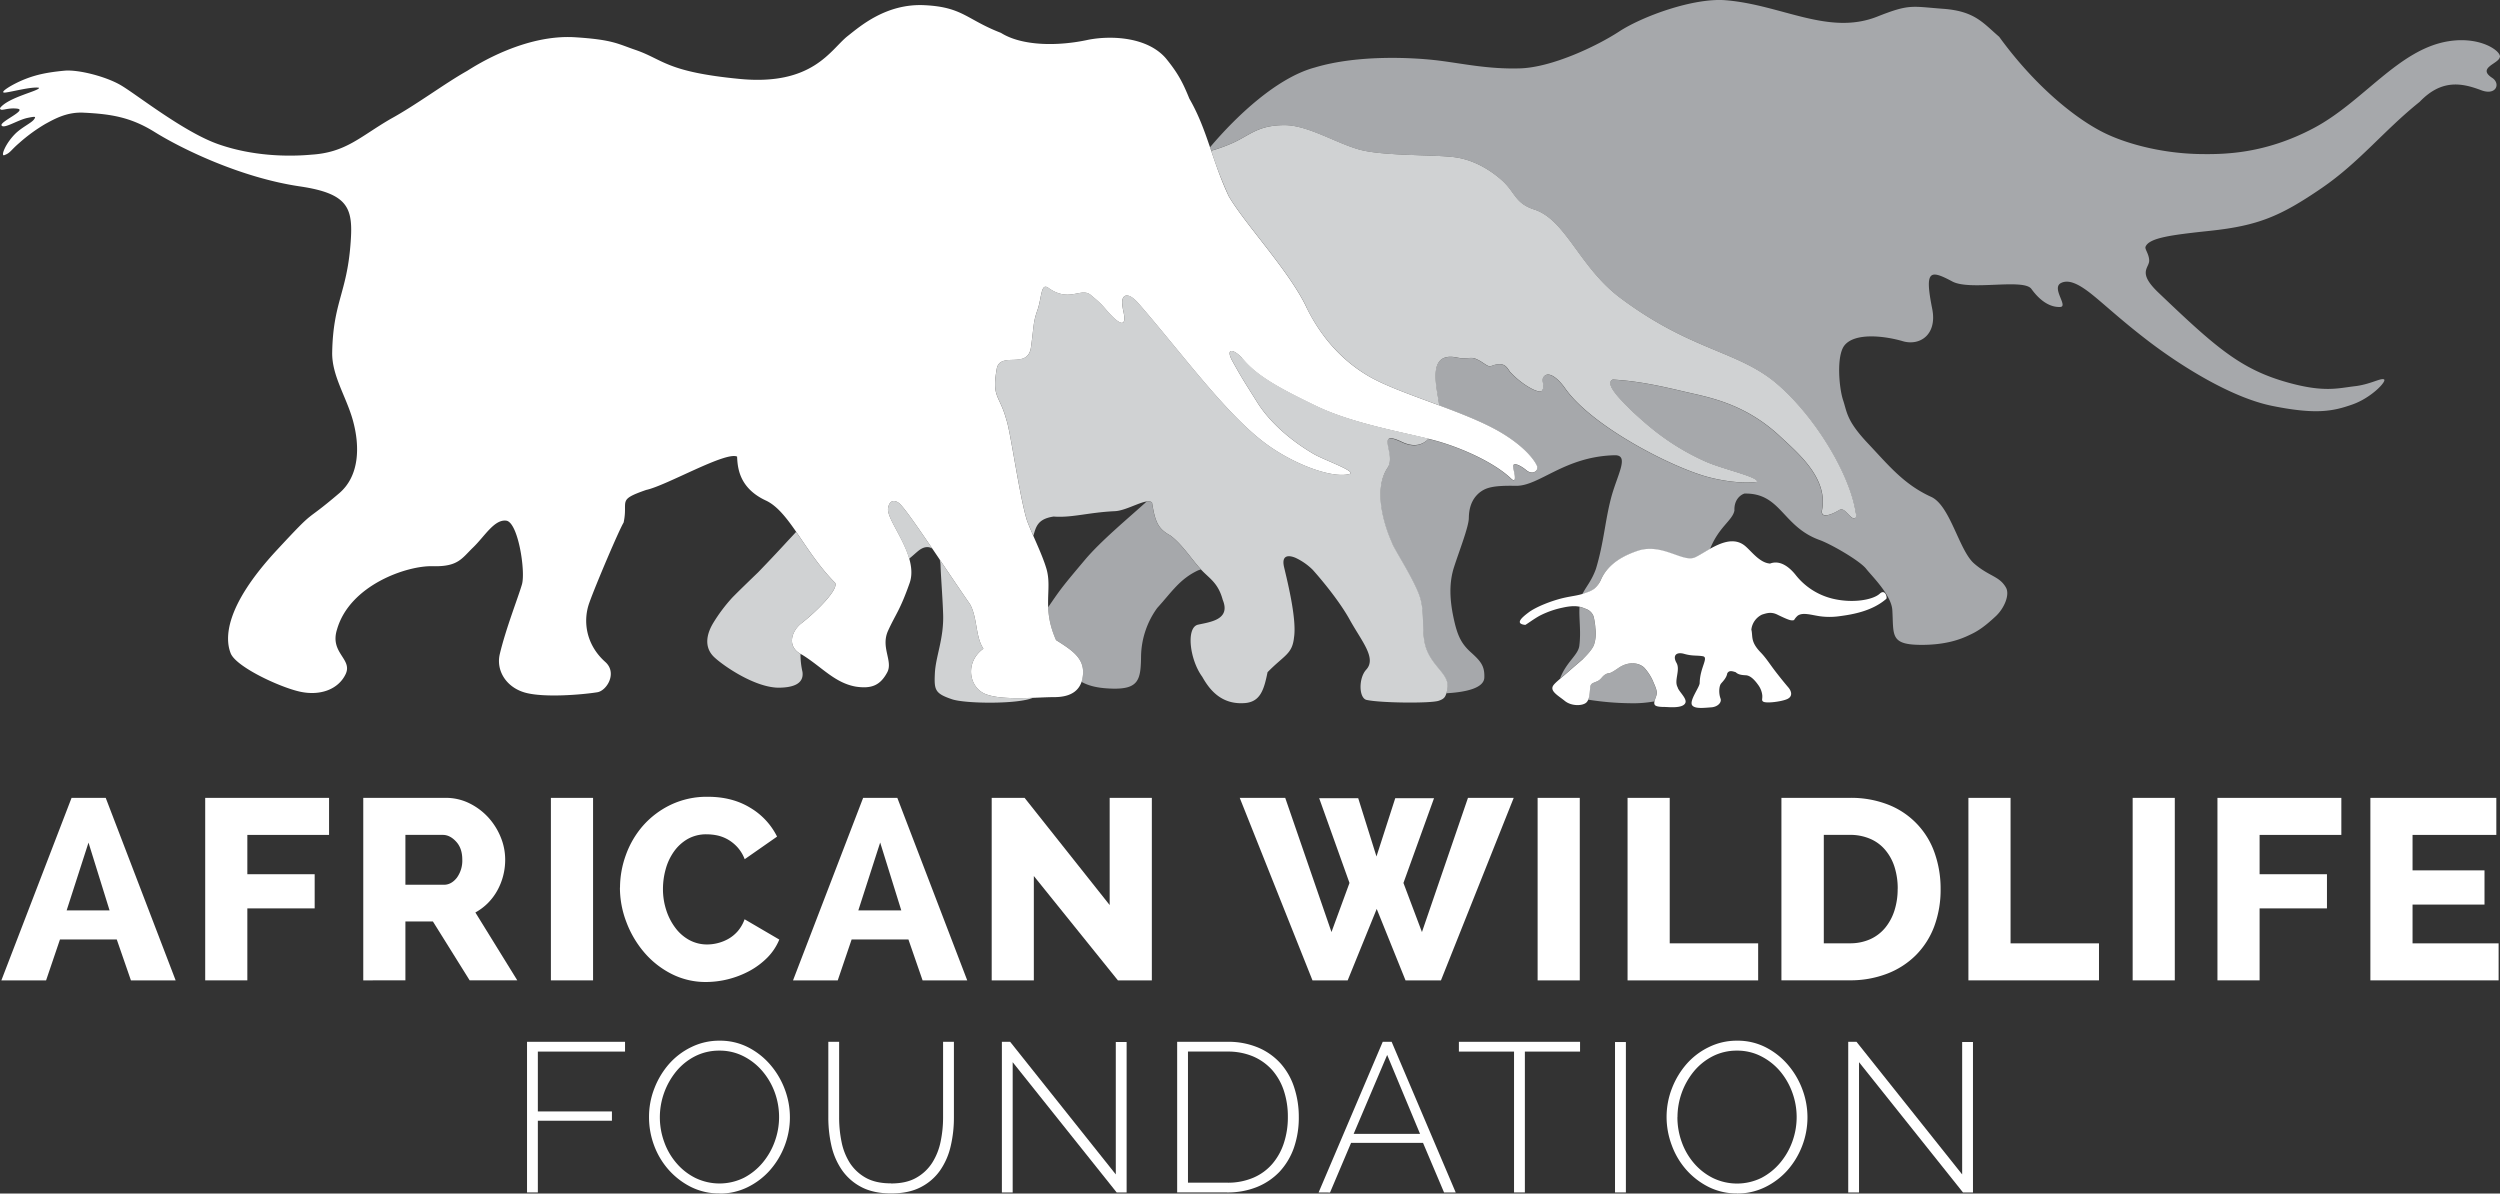 <svg id="Layer_1" data-name="Layer 1" xmlns="http://www.w3.org/2000/svg" viewBox="0 0 1355 646.89"><rect x="0" y="0" width="1355" height="646.89" fill="#333333" stroke="none"/><defs><style>.cls-1{fill:#fff}.cls-2{fill:#a6a8ab}</style></defs><path class="cls-1" d="M55.47 473.25L43.62 510h23.27l-11.42-36.75zM8.24 547.92L46.29 449H64.8l37.9 98.92H78.46l-7.67-22.16H40l-7.52 22.16z" transform="translate(-7.5 -16.56)"/><path class="cls-1" d="M111.22 531.36v-98.91h67.13v20.07h-44.29v21.31h36.49v18.52h-36.49v39.01h-22.84z"/><path class="cls-1" d="M227.23 496.1h20.91c2.67 0 5-1.29 7-3.84a15.78 15.78 0 002.92-9.82q0-6.15-3.36-9.74c-2.22-2.43-4.63-3.63-7.22-3.63h-20.25v27zm-22.84 51.82V449H249a28.66 28.66 0 0112.88 2.93 34.42 34.42 0 0110.26 7.66 36.19 36.19 0 016.75 10.73 32 32 0 012.42 12.12 34.38 34.38 0 01-1.11 8.84 33.6 33.6 0 01-3.2 8 30.7 30.7 0 01-5.08 6.76 30.07 30.07 0 01-6.77 5.08l22.72 36.78h-25.82L242.14 516h-14.91v31.91z" transform="translate(-7.5 -16.56)"/><path class="cls-1" d="M298.59 432.45h22.85v98.91h-22.85v-98.91z"/><path class="cls-1" d="M343.55 497.61a52 52 0 013.21-17.75 49.48 49.48 0 019.33-15.86 47.27 47.27 0 0115-11.27 45.37 45.37 0 0120.13-4.31q13.24 0 23 6A37.57 37.57 0 01428.67 470l-17.55 12.25a20.73 20.73 0 00-3.89-6.46 21.6 21.6 0 00-5.15-4.18 20.36 20.36 0 00-5.79-2.24 28.22 28.22 0 00-5.65-.61 20.36 20.36 0 00-10.58 2.63 23.42 23.42 0 00-7.37 6.84 30.06 30.06 0 00-4.4 9.47 39.87 39.87 0 00-1.46 10.72 36.43 36.43 0 001.73 11.28 32.28 32.28 0 004.88 9.62A23.37 23.37 0 00381 526a20.15 20.15 0 009.89 2.46 23.57 23.57 0 005.79-.78 22.84 22.84 0 005.78-2.36 19.59 19.59 0 005-4.18 20.46 20.46 0 003.61-6.34l18.81 11a30.27 30.27 0 01-6.46 9.76 41.51 41.51 0 01-9.7 7.25 50.34 50.34 0 01-11.49 4.46 49.59 49.59 0 01-11.92 1.53 40.7 40.7 0 01-18.88-4.4 47.89 47.89 0 01-14.75-11.62 54.91 54.91 0 01-9.68-16.44 52.18 52.18 0 01-3.5-18.69m141.04-24.4L472.71 510H496l-11.44-36.78zm-47.22 74.67l38-98.92h18.53l37.89 98.92h-24.2l-7.67-22.16h-30.79l-7.52 22.16z" transform="translate(-7.5 -16.56)"/><path class="cls-1" d="M560.34 474.8v56.56H537.5v-98.91h17.84l46.1 58.09v-58.09h22.86v98.91h-18.4l-45.56-56.56zm154.65-42.19h21.16l9.9 31.6 10.18-31.6h21.02l-16.58 45.95 10.03 26.62 24.94-72.73h24.79L781 531.36h-19.21l-15.61-38.73-15.74 38.73h-19.08l-39.42-98.91h24.65l25.07 72.73 9.76-26.62-16.43-45.95zm118.4-.16h22.85v98.91h-22.85v-98.91zm48.75 98.91v-98.91h22.85v78.85h47.93v20.06h-70.78z"/><path class="cls-1" d="M1036.06 498.32a38.47 38.47 0 00-1.74-11.92 26.6 26.6 0 00-5.09-9.25 21.81 21.81 0 00-8.21-6 27.47 27.47 0 00-11-2.09H996v58.77h14a26.56 26.56 0 0011.14-2.21 22.53 22.53 0 008.15-6.22 28.31 28.31 0 005-9.32 38 38 0 001.74-11.78m-63 49.6V449H1010a55.05 55.05 0 0121.46 3.9 43.28 43.28 0 0124.72 26.27 58 58 0 013.13 19.15 57 57 0 01-3.48 20.42 43.81 43.81 0 01-10 15.59 44.61 44.61 0 01-15.59 10 55.32 55.32 0 01-20.28 3.56z" transform="translate(-7.5 -16.56)"/><path class="cls-1" d="M1066.88 531.36v-98.91h22.84v78.85h47.93v20.06h-70.77zm89.02-98.91h22.84v98.91h-22.84v-98.91zm45.96 98.91v-98.91h67.15v20.07h-44.31v21.31h36.51v18.52h-36.51v39.01h-22.84zm152.39-20.06v20.06h-69.5v-98.91h68.26v20.07h-45.41v19.22h39v18.54h-39v21.02h46.65zm-1068.6 135v-81.64h53.12v5.3h-47.26v32.44h40.15v5.04h-40.15v38.86h-5.86z"/><path class="cls-1" d="M365.14 622a39 39 0 002.36 13.51 35.93 35.93 0 006.67 11.5 32.44 32.44 0 0010.23 8 30 30 0 0026.33-.1 33.11 33.11 0 0010.19-8.25 37.7 37.7 0 006.55-11.55 38.67 38.67 0 002.29-13.11 39.1 39.1 0 00-2.39-13.5 37.55 37.55 0 00-6.75-11.5 32.93 32.93 0 00-10.23-8 28.26 28.26 0 00-12.94-3 28.68 28.68 0 00-13.35 3.11 32.06 32.06 0 00-10.16 8.23 39.43 39.43 0 00-8.8 24.66m32.31 41.4a34 34 0 01-15.53-3.55 40.44 40.44 0 01-12.07-9.32 41.58 41.58 0 01-7.85-13.2 43.77 43.77 0 01-2.73-15.33 42.22 42.22 0 012.94-15.64 44.09 44.09 0 018-13.23 38.31 38.31 0 0112.14-9.12 34.15 34.15 0 0115.18-3.4 33.33 33.33 0 0115.53 3.62 39.56 39.56 0 0112 9.49 43.92 43.92 0 017.81 13.28 43.05 43.05 0 01-.17 30.78 43.48 43.48 0 01-8.05 13.22 39.13 39.13 0 01-12.08 9.08 34 34 0 01-15.12 3.39m92.92-5.47c5.52 0 10.1-1 13.74-3.09a24.32 24.32 0 008.68-8.19 34 34 0 004.54-11.49 63.84 63.84 0 001.32-13v-41.01h5.87v41.06a66.83 66.83 0 01-1.78 15.62 37.67 37.67 0 01-5.81 13.18 28.74 28.74 0 01-10.53 9c-4.31 2.23-9.63 3.32-15.92 3.32s-11.85-1.16-16.21-3.5a29.1 29.1 0 01-10.52-9.3 38.1 38.1 0 01-5.65-13.17 69.23 69.23 0 01-1.65-15.18v-41.03h5.86v41.06a65.58 65.58 0 001.32 13.22 33.44 33.44 0 004.53 11.44 24.41 24.41 0 008.64 8q5.4 3 13.57 3" transform="translate(-7.5 -16.56)"/><path class="cls-1" d="M548.87 575.7v70.6h-5.85v-81.64h4.48l57.26 71.88v-71.76h5.87v81.52h-5.4l-56.36-70.6z"/><path class="cls-1" d="M705.52 621.94a44.48 44.48 0 00-2.17-14.21 32.46 32.46 0 00-6.35-11.22 29.51 29.51 0 00-10.3-7.36 35 35 0 00-14-2.64h-21.32v71.07h21.25a35 35 0 0014.2-2.71 28.09 28.09 0 0010.31-7.54 33 33 0 006.25-11.33 44.39 44.39 0 002.13-14.08m-60 40.92v-81.62h27.13a41.67 41.67 0 0117 3.22 34.32 34.32 0 0112.12 8.73 36.49 36.49 0 017.25 13 50.78 50.78 0 012.43 15.82 49.8 49.8 0 01-2.71 16.83 37.13 37.13 0 01-7.74 12.84 35 35 0 01-12.27 8.27 42.06 42.06 0 01-16 2.93zm113.82-74.49l-18.17 42.78h36l-17.82-42.78zm-37.15 74.51l34.75-81.64h4.83l34.72 81.64h-6.32L778.78 636h-39l-11.4 26.9z" transform="translate(-7.5 -16.56)"/><path class="cls-1" d="M856.39 569.96h-29.91v76.34h-5.87v-76.34h-29.89v-5.3h65.67v5.3zm18.95-5.18h5.89v81.52h-5.89v-81.52z"/><path class="cls-1" d="M916.66 622a39.24 39.24 0 002.34 13.55 36.09 36.09 0 006.66 11.5 32.67 32.67 0 0010.26 8 30 30 0 0026.32-.1 33.19 33.19 0 0010.18-8.25 37.72 37.72 0 006.58-11.55 38.77 38.77 0 00-.13-26.61 37.86 37.86 0 00-6.71-11.54 33.24 33.24 0 00-10.25-8 28.21 28.21 0 00-12.91-3 28.68 28.68 0 00-13.33 3.11 32.32 32.32 0 00-10.17 8.23 39.28 39.28 0 00-8.8 24.66m32.3 41.4a34 34 0 01-15.51-3.55 40.31 40.31 0 01-12.07-9.32 41.6 41.6 0 01-7.82-13.24 43.55 43.55 0 01-2.81-15.29 42.63 42.63 0 012.94-15.64 44.12 44.12 0 018-13.23 38.09 38.09 0 0112.14-9.12 34.12 34.12 0 0115.18-3.4 33.33 33.33 0 0115.53 3.62 39.35 39.35 0 0112 9.49 43.92 43.92 0 017.8 13.28 43 43 0 01-.16 30.78 43.45 43.45 0 01-8 13.16 39.24 39.24 0 01-12.08 9.08 34.12 34.12 0 01-15.14 3.42" transform="translate(-7.5 -16.56)"/><path class="cls-1" d="M1007.59 575.7v70.6h-5.85v-81.64h4.48l57.27 71.88v-71.76h5.86v81.52h-5.42l-56.34-70.6z"/><path class="cls-2" d="M594.5 381.83a16.81 16.81 0 01-.87 4.27c3.92 2.18 8.76 3.45 16.46 3.69 14.77.45 15.73-4.9 15.87-17.87a45.94 45.94 0 018.73-25.81c7.7-8.43 12.07-15.61 22-20.33.53-.22 1.1-.41 1.67-.59l-.07-.08c-5.15-5.65-10.13-13.58-16.47-18.29-6.59-3.61-8.22-7.12-9.94-17.8-.57-.7-1.58-.84-2.85-.66-9.76 8.87-24.62 21.15-33.37 31.48-11.73 13.93-13 15.5-19.36 24.82-.24.35-.46.69-.69 1a47.33 47.33 0 004.25 17.79c8.25 5.25 15.19 9.56 14.63 18.34zm271.02-8.11c1.31-1.37 5.2-5.15 6-8a19.53 19.53 0 00.65-8.67 35.48 35.48 0 00-1-6.4 6.89 6.89 0 00-4.33-4.1 19 19 0 00-3.25-1.08c-.37 6.46.91 13.18-.09 21.09-.59 4.91-6.75 8.59-10.15 17-.1.26-.2.53-.29.81 1.4-1.2 3-2.55 4.68-4 3.25-2.87 7.12-6.12 7.74-6.74zm37.71 11.76a26.67 26.67 0 00-4-6.3c-2.42-3.22-8.66-4.67-14.63-.52s-4.7 2.18-6.85 3.36-2.33 2.77-4.61 3.82-3.44 1-3.77 3c-.26 1.63-.2 4.74-1.12 6.93a154.24 154.24 0 0022.75 1.94 64.08 64.08 0 0013.18-1c.37-1.62 1.45-3.6 1.27-4.92-.3-2.09-1.1-3.64-2.21-6.3z" transform="translate(-7.5 -16.56)"/><path class="cls-2" d="M1362.48 47.45c.55-3.27-10.66-11.33-27.94-8.53-27.08 4.36-46.18 32.86-73 47.07s-49 14.24-61.56 14.07c-19.71-.3-38.68-5.12-51.25-11.13-15.68-7.51-38-25.34-57.68-52.44-8.63-7.34-13.08-13.9-30.32-15.16s-18.09-2.77-35.75 4.23c-26.44 10.46-51.69-6.34-82.13-8.87-17.42-1.43-45.15 8.72-57.73 16.93s-36.7 19.47-53.69 20-30.87-2.56-44-4.21S744 46 720.25 53.11c-20.39 5.42-42.44 26.11-56.92 43.28l.63 1.86a89.31 89.31 0 0011-3.92c9.95-4.34 14-9.93 28.71-9.93 12.55 0 27.78 9.72 40.57 13.25s39.47 2.67 51.25 4.09 21.26 8.27 26 12.58c7.24 6.48 7 12.43 17.48 15.8 17.24 5.58 24.53 31.4 46.77 48 38.74 28.85 63.66 28.4 84.88 46.59 20.47 17.59 39 48.32 42.46 69 .09 1 .79 2.7.32 3.24-2.52 2.83-5.66-6.05-8.94-4s-10.44 5.51-9.49.06c3.35-17.34-13.15-30.92-22.67-39.85-19.32-18.09-39-21.26-51.47-24.2-12.72-3-25-5.84-39.32-6.64-4.88 2.27 5 11.71 11.07 17.72 5.52 4.83 17.79 17.12 39.1 26.65 9.3 4.18 28.89 8.36 28.06 11.06-6.16.91-16.26.08-26.17-2.51-19.48-5.06-63.41-27.48-77.93-48.28-3.34-4.78-8.22-9-11-6.69s.76 5.18-1.5 8.1c-1.61 1.84-10.8-3.23-17.27-10.21-1.88-2.81-3.35-5.79-10.11-3.22-2 1-4.49-2.43-8.83-4-2.59-1-4.65.49-9.83-.56-16.46-3.39-11 15.95-9.83 24.57 0 .4.09.86.11 1.31 11.9 4.43 23.81 9.08 32.72 14.24 13.79 8 19.1 15.64 20.33 18.52s-2.37 5.21-5.65 2.51-7.57-4.81-7.25-1.76c.12 1.27 2.72 9.88-1.1 6.23-9.44-9-28-17.26-42.64-21l-2.1-.54c-3.21 3.41-7.91 4.86-14.46 1.75-15-7.1-2.88 6.67-7.75 14-8.55 12.59-.84 33.61 2.24 40.4.65 2.88 10.62 17.71 14.7 28.11s.37 21.63 4.68 31.25 12.58 12.89 10.61 21c-.12.5-.24.93-.36 1.34 11.17-.62 20.5-2.93 20.67-8.54.21-6.14-1.8-8.72-7.22-13.59s-7.48-9.35-9.51-19-2.47-18.65.32-27.31 7.93-21.75 8-26.47 1.14-10.05 5.88-13.92c3.21-2.45 6.7-3.88 19.53-3.61s26.39-16 53.84-16.58c8 0 1 10.89-2.26 23.58s-3.81 23.78-8.08 37.95c-2.36 6.68-5.52 9.86-7.4 13.84.25-.08.5-.13.75-.22 2.4-.85 3.92-1.29 5.67-2.63a13.79 13.79 0 003.71-5.22c4.12-8.83 12.9-13 20.16-15.4 13.19-4 24.13 6.68 30.65 3.68 2.27-1.05 5.14-2.94 8.27-4.69.08-.22.17-.44.23-.62 4.85-11.69 11.94-14.9 13-20.29-.26-5.83 3.28-8.55 5.44-9.2 19.78-.39 20.41 17.69 40.51 25.1 6 2.06 22.13 11.34 25.5 15.75 2.93 3.77 13.62 14.1 14.13 22.31.81 13.37-1.4 18.67 15 18.84 14.22.17 22.36-3.26 26.1-5s7.44-3.43 15.14-10.69c4.39-4.16 7.58-11.5 5.33-15.4-3.6-6.26-9.07-5.92-17.24-13s-12.92-31.4-23.28-36.12c-14.8-6.76-22.85-16.86-34.39-29.11s-11.15-16.73-13.34-23.29-3.68-23.76.61-29.52c5.63-7.43 22.39-5.22 31.69-2.47s18.79-3.51 16-17.54c-4.19-21-1.37-21.36 10.92-14.8 9.62 5.14 38.65-1.82 42.86 4.05 3.4 4.73 8.8 10 15.52 9.76 4.77-.14-4.93-10.25.52-13 4.37-2.19 10 .89 16.21 5.76 6.74 5.3 17.24 15.23 32.44 26.71s42.79 29.48 65.83 34.14c23.84 4.83 33 2.91 43.43-.76s18.89-12.78 17.12-13.62-7.42 2.73-15.75 3.71c-8.85 1-16.44 3.57-36.33-2-25.69-7.14-39.18-19.15-70.26-48.82-11.73-11.21-4.58-13.25-4.91-17.56-.2-3.43-2.39-5.83-2-7.13 1.87-5 14.47-6.51 35-8.71 26.09-2.78 38.22-7.91 60.54-23.19 20.52-14.06 33.63-31.15 53.06-46.71 11.78-12.31 22.69-10.35 33.31-6.32 8.17 3.13 10.73-3.58 6-6.68-8.4-5.46 3.48-7.63 4.12-11.2z" transform="translate(-7.5 -16.56)"/><path d="M494.68 289.17c-3.05-2.17-5.26-.9-5.86 2.83-.8 4.9 8.19 16 11.44 27.36 1.78-1.4 2.93-2.54 4.85-4.13 3.06-2.53 5.66-2.57 7.67-1.37-8.37-12.34-15.83-23.06-18.1-24.69zM442 354.29c2.31-1.82 4.8-4 7.17-6.19.26-.26.52-.5.79-.75 6.26-6 11.5-12.43 10.18-14.87-8.82-8.91-15.19-19.11-21.13-27.67-1.69 1.91-3.64 3.9-5.95 6.43-7.05 7.69-14.71 15.57-14.71 15.57s-11 10.56-14.06 13.77a88.34 88.34 0 00-10.19 13.59c-3.28 5.4-5.26 12.48-.07 18 3.65 3.89 21.56 16.83 35.2 17.12 7.09 0 14.22-1.57 13.2-8.62a42.68 42.68 0 01-1.06-9.68c-7.74-4.43-4.54-12.79.63-16.66zm99.72 38.48c-9.18-3.66-11.34-17.42-1.2-24.64-4.37-6.36-3.19-16.89-7.31-24.16-4.67-6.7-10.6-15.54-16.41-24.17a12.69 12.69 0 01.47 2.91c.17 6.26 1.17 18.5 1.42 27.12.36 13-4.06 22.57-4.49 31.64s0 10.94 9.25 14.08c7.1 2.45 35.69 2.78 43.88-.77-9 .34-19.45.44-25.61-2zm138.91-182.32c-4.91-5.08-9.13-5.27-5 2.09 5.19 9.3 5.7 9.94 13.31 22.07 8 12.75 21.12 22.52 30.85 28.14 5.58 3.21 23.69 9.52 19 10.75-9.71 2.52-31.41-5.83-46.52-17.48-13.85-10.62-28.86-28.28-44.31-47.07-12.75-15.49-15.76-19.16-23.14-27.71-6-7-9.25-4.89-9.09-.48a32.6 32.6 0 00.76 5c1 4.87 1 10.62-9.27-1.15-2.44-2.79-2.76-3.41-8.53-8.2-5.26-4.31-11.53 4.27-22.81-3.73-4.31-3.26-3.66 5.1-6.06 11.91s-1.86 8-3.51 20.12-16.1 2.38-18.46 11.21c-3 16.31 1.36 14.32 5.13 28.2 2.14 5.73 7.08 41.25 11.06 54.23.84 2.41 2.12 5.39 3.52 8.59 1.49-4.79 2.19-9.09 11-10.41 9.9.76 18.6-2.21 33.13-2.91 6.88-.23 17.71-7.69 20.23-4.61 1.72 10.68 3.35 14.19 9.94 17.8 6.34 4.71 11.32 12.64 16.47 18.29 4.44 4.91 9.31 7.07 11.88 16.55 4.46 10.78-6.71 12-13.36 13.48s-4.54 19 2.26 28.23c3.73 6.65 10.18 15.42 23.4 14.24 8.09-.79 10.08-7.19 12-16.7 9.17-9.37 13.38-9.73 14.35-18.85 1.48-9.54-3.13-28.63-5.37-38s6.51-5 6.51-5a33.36 33.36 0 019 6.35s13 14.32 20 26.95c6.56 11.86 14.73 20.92 9 27.15-4.17 4.54-4.05 15.07 0 16.37 7.32 1.73 35 2 39.29.5 3.22-1.1 3.71-2.16 4.56-5.55 2-8.1-6.31-11.41-10.61-21s-.62-20.85-4.68-31.25-14-25.23-14.7-28.11c-3.08-6.79-10.79-27.81-2.24-40.4 4.87-7.32-7.2-21.09 7.75-14 6.55 3.11 11.25 1.66 14.46-1.75-15.73-3.91-41.89-8.56-60.73-17.69-19.71-9.52-32.59-16.38-40.42-26.22zm35.21-26.82c6.72 13.49 17.32 27.41 33.83 37 9 5.21 23.41 10.24 37.8 15.59 0-.45-.06-.91-.11-1.31-1.12-8.62-6.63-28 9.83-24.57 5.18 1.05 7.24-.4 9.83.56 4.34 1.61 6.86 5 8.83 4 6.76-2.57 8.23.41 10.11 3.22 6.47 7 15.66 12.05 17.27 10.21 2.26-2.92-1.28-5.76 1.5-8.1s7.64 1.91 11 6.69c14.52 20.8 58.45 43.22 77.93 48.28 9.91 2.59 20 3.42 26.17 2.51.83-2.7-18.76-6.88-28.06-11.06-21.31-9.53-33.58-21.82-39.1-26.65-6.08-6-15.95-15.45-11.07-17.72 14.28.8 26.6 3.65 39.32 6.64 12.47 2.94 32.15 6.11 51.47 24.2 9.52 8.93 26 22.51 22.67 39.85-.95 5.45 6.34 1.86 9.49-.06s6.42 6.86 8.94 4c.47-.54-.23-2.29-.32-3.24-3.43-20.7-22-51.43-42.46-69-21.24-18.17-46.16-17.67-84.9-46.57-22.24-16.58-29.53-42.4-46.77-48-10.47-3.37-10.24-9.32-17.48-15.8-4.79-4.31-14.23-11.15-26-12.58s-38.47-.57-51.25-4.09-28-13.25-40.57-13.25C689 84.4 684.93 90 675 94.33a87.68 87.68 0 01-11 3.94 221 221 0 009.53 24.67c9 15.35 33.22 40.95 42.35 60.69z" transform="translate(-7.5 -16.56)" fill="#d0d2d3"/><path class="cls-1" d="M966.71 322.08c5.91-2.41 11.18 2.53 14 6.06a36.38 36.38 0 0020.08 12.9c11 2.65 21.92.64 25.52-2.69 3-2.75 4.21 2.08 3.56 2.79-7.64 6.63-18.12 8.46-25.47 9.41a38.08 38.08 0 01-10.63 0c-4.67-.69-9.18-2.23-11.9-.3a9.6 9.6 0 00-2 2.4c-1.42.37-2.3.3-8.76-2.82-3.55-1.89-6.2-.9-8.61-.15a10.28 10.28 0 00-5.77 8.15c.94 3.53-.71 6.42 5.07 12.36 3 3.1 4.92 6.32 8 10.31s5.27 6.63 7 8.67 2.45 4.81-.54 6.24-11.9 2.59-13.26 1.32c-.81-.71-.21-1.26-.34-3.29a11.62 11.62 0 00-2.18-5.59c-1.64-2.29-4.05-5.21-6.82-5.3-3-.12-4.33-.64-5.44-1.67-1.58-.46-3.56-1.25-4.56.67-.37 2.38-2.35 4.33-3.34 5.49s-1.49 5-.25 8.23c.65 2-1.5 4.35-4.91 4.66-4 .28-8.84.92-10.43-1-2-2.43 4.17-10.1 4-12.31.21-8.45 5.13-13.84 1.61-14.4s-5.58 0-10-1.26-6.38 1-4.17 4.89-1.49 9.58.62 13.22c.44 2.17 5.26 6.09 4.16 8.5-1.38 3.16-9.36 2.16-11.26 2.16-1.55 0-4.07-.08-5-.82-1.75-1.36 1.11-5.09.82-7.16s-1.1-3.64-2.21-6.3a26.67 26.67 0 00-4-6.3c-2.42-3.22-8.66-4.67-14.63-.52s-4.7 2.18-6.85 3.36-2.33 2.77-4.61 3.82-3.44 1-3.77 3-.11 6.59-2.12 8.5-8.06 2.11-11.69-.84-8.34-5.35-6.23-8.43c1.14-1.64 4.77-4.41 8.42-7.63 3.25-2.87 7.12-6.12 7.74-6.74 1.31-1.37 5.2-5.15 6-8a19.53 19.53 0 00.65-8.67 35.48 35.48 0 00-1-6.4 6.89 6.89 0 00-4.33-4.1c-2.49-1-5.12-2.24-12.51-.58a48.66 48.66 0 00-12.16 4.26c-3.1 1.65-7.25 4.75-8 5.08-5.75-.59-2.07-3.87 1.84-6.8s12.25-6.31 19.25-7.91c4.54-1 7.49-1.2 10.71-2.35 2.4-.85 3.92-1.29 5.67-2.63a13.79 13.79 0 003.71-5.22c4.12-8.83 12.9-13 20.16-15.4 13.19-4 24.13 6.68 30.65 3.68s18.09-13.08 26.74-6.49c3.48 2.68 8.05 9.41 13.78 9.85M840.52 269c-1.23-2.88-6.54-10.5-20.33-18.52-19.69-11.4-54-20.31-70.52-29.83s-27.11-23.48-33.83-37c-9.13-19.74-33.37-45.34-42.35-60.69C664.3 103.52 662 87.09 652.12 70c-3.5-8.65-6.13-13.74-12.66-21.76-9.88-11.53-29.16-12.58-41.94-10.16-16.52 3.65-36.07 3.5-47.52-3.71-18.75-7.26-20.64-14-41.47-15s-35 11.57-41.62 16.75c-9.21 7.24-18.71 27.07-58.56 23.22s-41.22-10.5-56.35-15.7c-9.87-3.37-12.35-5.56-32.64-6.87C292.23 35 265.94 51.65 260.66 55c-11.83 6.59-27.37 18.3-41.34 25.95-16.68 9.66-24.3 18.29-43.19 19.45-12.24 1.12-31.61.9-50.41-5.72s-44.63-27.27-52.85-32c-8-4.67-23-8.53-30.53-7.8-9.07.86-15 2.1-21.21 4.54-7.27 2.86-14.95 7.8-10.68 7.3 3.72-.44 14.37-3.32 18.21-2.58.42 1.65-16.68 5.08-21.16 11 .13 2.24 3.48-.39 9.3.31s-9.73 7.14-8.44 9.13 8.71-3 14.07-4.12c4.19-.86 4.75-.86 3.46.87-1.48 2-6.77 4.28-10.39 8-5.36 5.53-7.66 12.06-5.7 11.34 3.31-1.17 3.48-2.65 8.08-6.57a89.37 89.37 0 0114.29-10.42c4.78-2.57 11.48-6.5 20.57-6.05 14.76.71 25.53 2.37 38.54 10.46 15.09 9.39 47.06 24.83 78.72 29.49 27.12 4 29 12.24 27.46 31.56-2.06 26.36-9.4 31.42-9.91 58.35-.24 12.6 7.52 23.84 11.14 36.64 4.09 14.6 3.55 30.49-7.33 39.76-20.4 17.4-11.31 6.57-33.82 30.83-28.47 30.69-28.15 48.06-25 55.95 2.9 7.25 26 18.11 37.23 20.7s21.2-1.21 25.08-9.47-8.78-11.37-4.67-24.23c6.9-24 37.86-34.61 51.77-34.23s15.79-4.2 22-10.18 11.45-15.31 17.92-14.51 10.56 27.52 8.53 34.54-8.72 23.94-12 37.73c-2.18 9.09 3.62 18.23 13.94 21s30.66 1.06 38.91-.26c5.13-.83 11-10.49 4.3-16.44-10.29-9.17-12.28-21.85-8.66-32s16.31-39.9 18.61-43.53c2.63-12.11-3.9-12.07 12.22-17.69 10.84-2.28 43.06-21 49.29-18.07.26 6.34 1.27 17.32 16 24 12.6 6.28 20.55 27.68 37.15 44.44 1.86 3.45-9.38 14.92-18.14 21.81-5.35 4-8.63 12.85.22 17.14 10.62 6.52 17.63 15.28 29.14 17.29 8.26 1.22 13.12-.48 17-7.74 3.26-6.08-3.68-13.51.45-22.56s6.46-11 11.68-25.83-12.8-33.74-11.69-40.58c.6-3.73 2.81-5 5.86-2.83 4.16 3 25.92 36.7 38.53 54.8 4.12 7.27 2.94 17.8 7.31 24.16-10.14 7.22-8 21 1.2 24.64s27.82 1.63 37.17 1.63 15.05-3.76 15.61-12.57-6.38-13.09-14.63-18.34c-7.84-17.71-1.9-27.31-5.2-38.65-2.48-8.43-8.26-19.65-10.66-26.48-4-13-8.92-48.5-11.06-54.23-3.77-13.88-8.14-11.89-5.13-28.2 2.36-8.83 16.78.95 18.46-11.21s1.12-13.31 3.51-20.12 1.75-15.17 6.06-11.91c11.28 8 17.55-.58 22.81 3.73 5.77 4.79 6.09 5.41 8.53 8.2 10.24 11.77 10.28 6 9.27 1.15a32.6 32.6 0 01-.76-5c-.16-4.41 3.09-6.49 9.09.48 7.38 8.55 10.39 12.22 23.14 27.71 15.45 18.79 30.46 36.45 44.31 47.07 15.11 11.65 36.81 20 46.52 17.48 4.69-1.23-13.42-7.54-19-10.75-9.73-5.62-22.86-15.39-30.85-28.14-7.61-12.13-8.12-12.77-13.31-22.07-4.1-7.36.12-7.17 5-2.09 7.83 9.84 20.71 16.7 40.42 26.22s47.41 14.19 62.83 18.23c14.62 3.77 33.2 12 42.64 21 3.82 3.65 1.22-5 1.1-6.23-.32-3.05 4-.93 7.25 1.76s6.88.38 5.65-2.51" transform="translate(-7.5 -16.56)"/></svg>